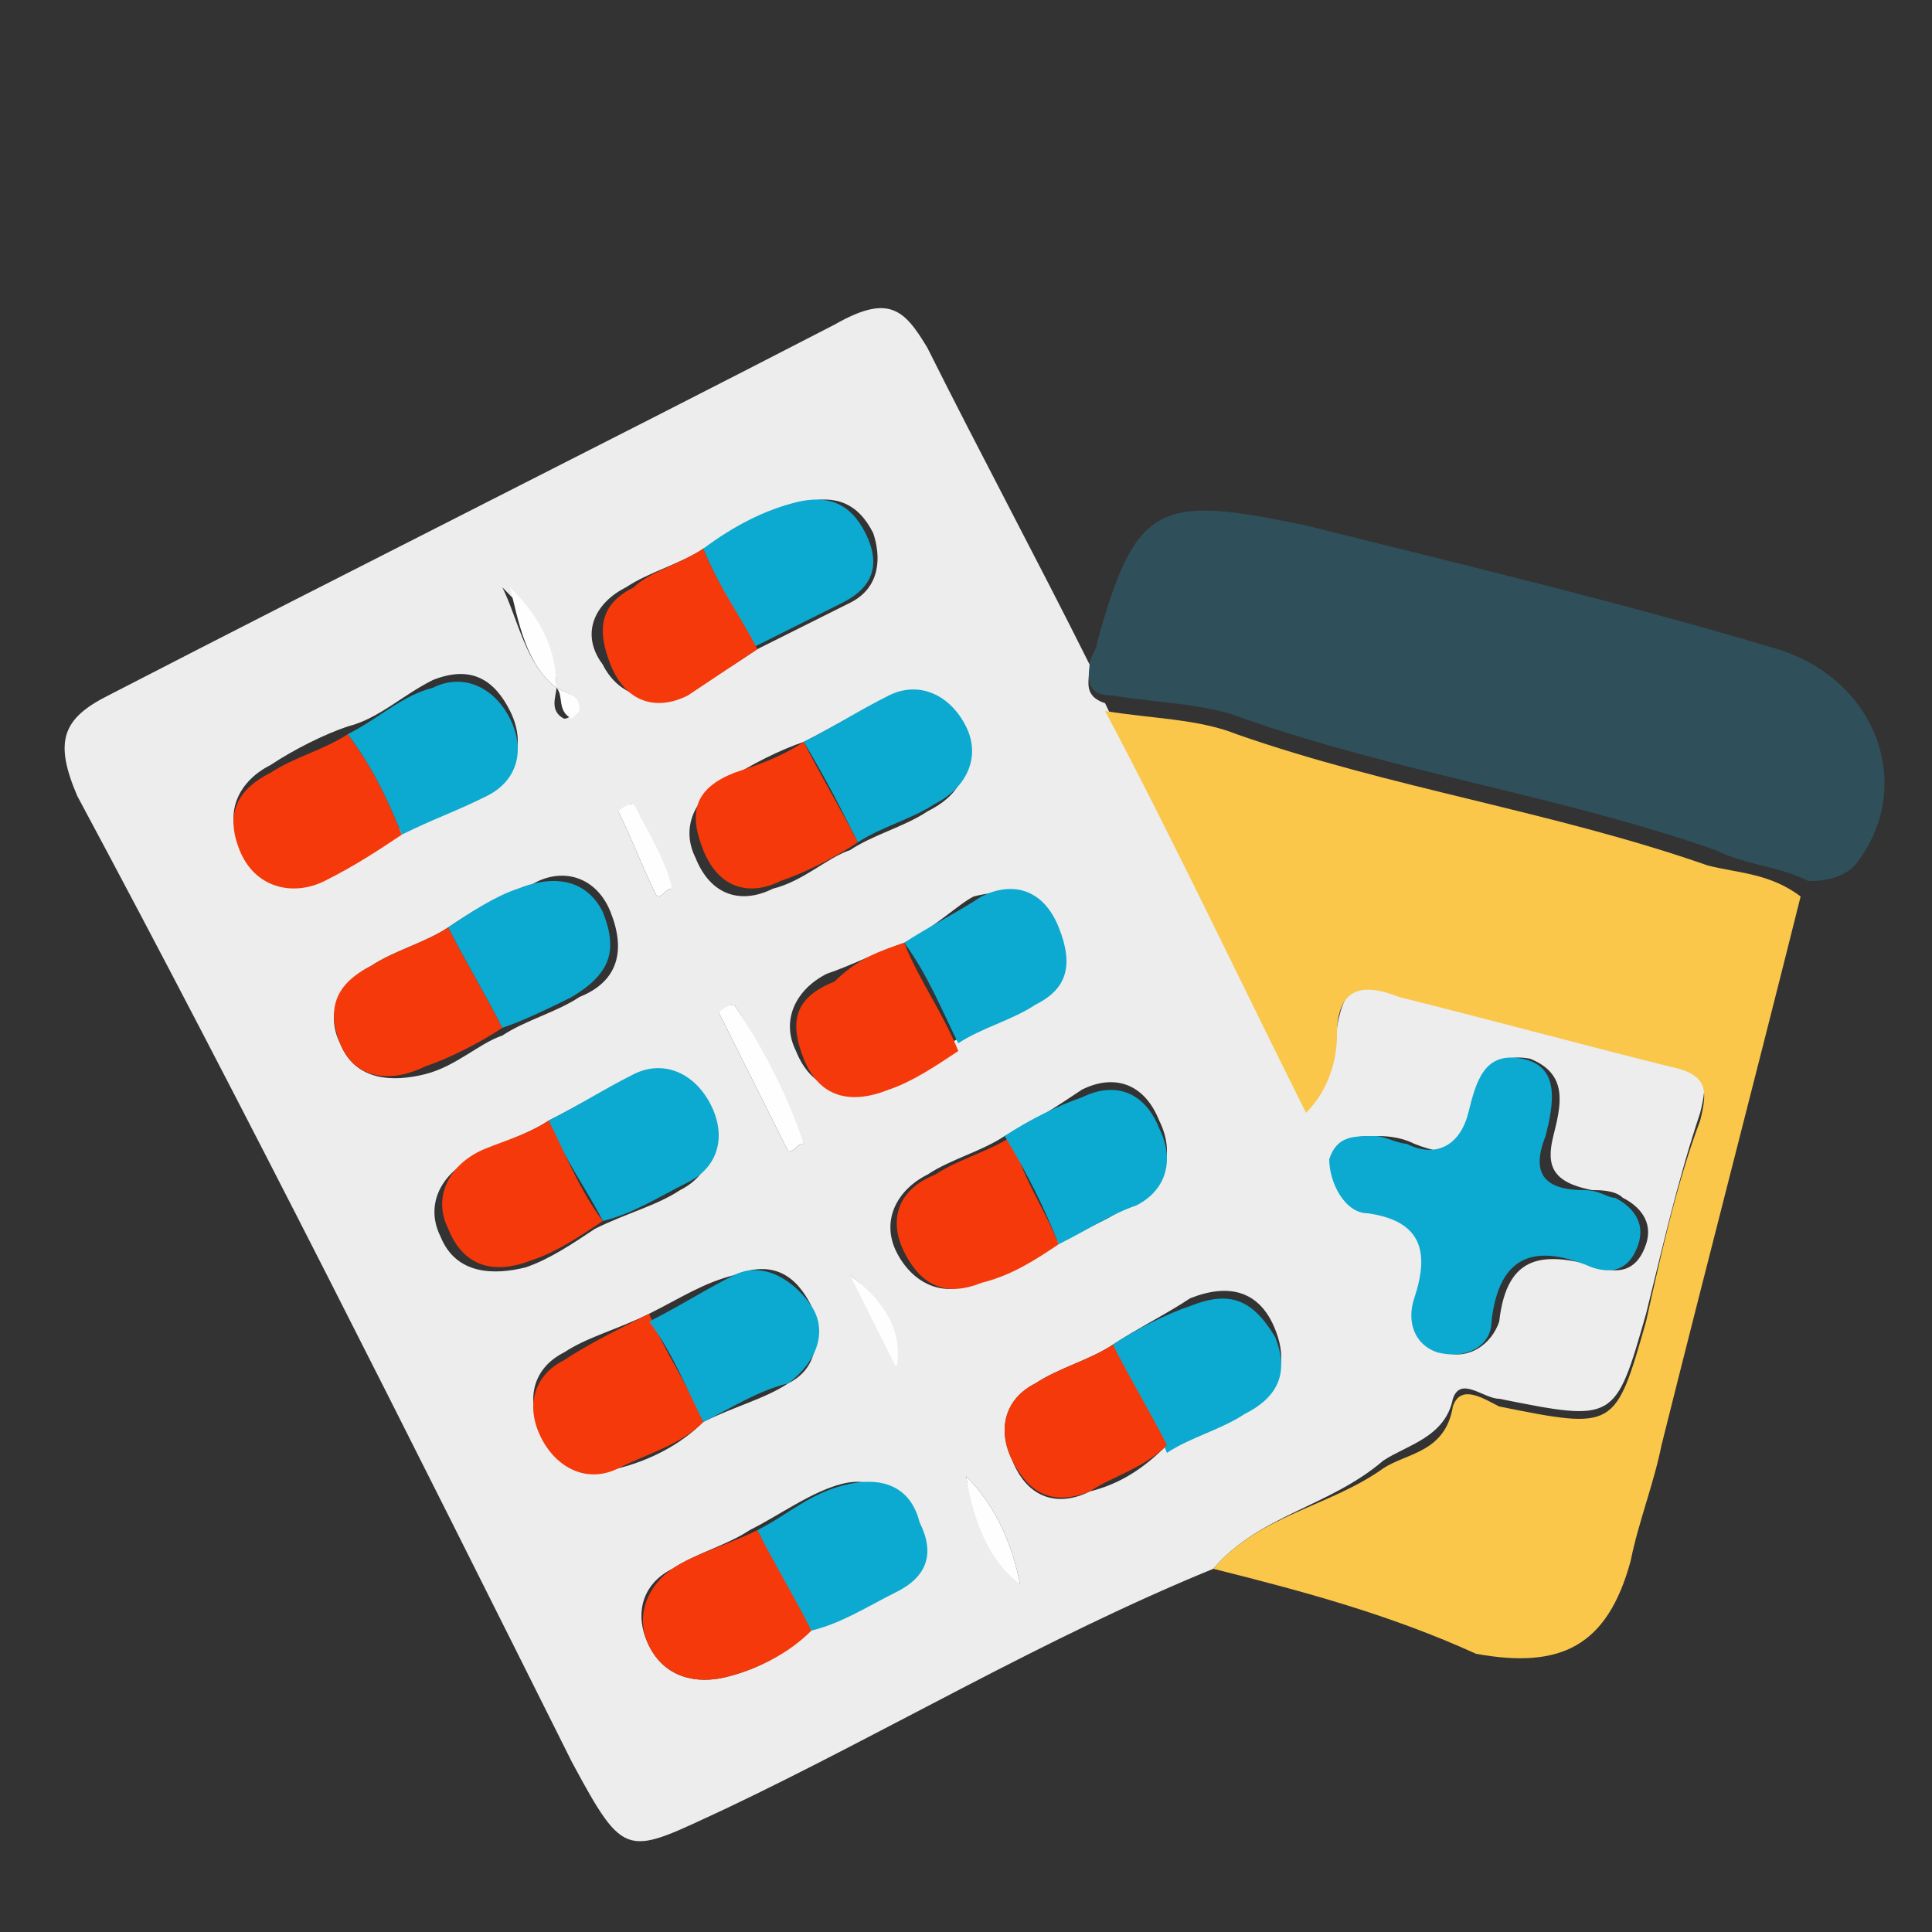 <?xml version="1.0" encoding="utf-8"?>
<!-- Generator: Adobe Illustrator 19.2.1, SVG Export Plug-In . SVG Version: 6.00 Build 0)  -->
<svg version="1.1" id="Layer_1" xmlns="http://www.w3.org/2000/svg" xmlns:xlink="http://www.w3.org/1999/xlink" x="0px" y="0px"
	 viewBox="0 0 25 25" style="enable-background:new 0 0 25 25;" xml:space="preserve">
<rect x="0" y="0" width="25" height="25" fill="#333333" stroke="none"/>
<style type="text/css">
	.st0{fill:#ECEDEC;}
	.st1{fill:#FAC74A;}
	.st2{fill:#2F505B;}
	.st3{fill:#0CA9D0;}
	.st4{fill:#F5390A;}
	.st5{fill:#FEFEFE;}
</style>
<path class="st0" d="M15.7,20.3c-2.2,0.9-4.2,2.1-6.3,3.1c-1.3,0.6-1.3,0.7-2-0.6c-2.1-4.2-4.2-8.4-6.4-12.5c-0.3-0.7-0.2-1,0.4-1.3
	c3.1-1.6,6.3-3.2,9.4-4.8C11.5,3.8,11.7,4,12,4.5c0.7,1.4,1.4,2.7,2.1,4.1c0,0.2-0.1,0.4,0.2,0.5c0.8,1.7,1.7,3.4,2.6,5.2
	c0.3-0.4,0.4-0.7,0.4-1c0.1-0.6,0.3-0.6,0.8-0.5c1.1,0.3,2.3,0.7,3.5,0.9c0.5,0.1,0.5,0.3,0.4,0.7c-0.3,0.9-0.5,1.8-0.7,2.6
	c-0.4,1.4-0.4,1.4-1.9,1.1c-0.2,0-0.5-0.3-0.6,0c-0.1,0.5-0.6,0.6-0.9,0.8C17.2,19.5,16.3,19.6,15.7,20.3z M7.2,8.9
	c0,0.1-0.1,0.3,0.1,0.4c0,0,0.1,0,0.1-0.1C7.5,9,7.4,9,7.2,8.9c0-0.5-0.3-0.9-0.7-1.3C6.7,8,6.8,8.6,7.2,8.9z M9.8,8.4
	c0.4-0.2,0.8-0.4,1.2-0.6c0.4-0.2,0.4-0.6,0.3-0.9c-0.2-0.4-0.5-0.5-0.9-0.4C9.9,6.6,9.5,6.9,9.1,7.1c-0.3,0.2-0.7,0.3-1,0.5
	c-0.4,0.2-0.6,0.6-0.3,1c0.2,0.4,0.6,0.5,1,0.4C9.2,8.8,9.5,8.6,9.8,8.4z M5.8,12c-0.3,0.2-0.7,0.3-1,0.5c-0.4,0.2-0.6,0.6-0.4,1
	C4.6,14,5.1,14,5.5,13.9c0.4-0.1,0.7-0.4,1-0.5c0.3-0.2,0.7-0.3,1-0.5c0.5-0.2,0.6-0.6,0.4-1.1c-0.2-0.5-0.7-0.6-1.1-0.3
	C6.4,11.6,6.1,11.8,5.8,12z M10.4,21.1c0.4-0.1,0.8-0.3,1.1-0.5c0.4-0.2,0.5-0.6,0.3-0.9c-0.2-0.4-0.5-0.6-0.9-0.5
	c-0.4,0.1-0.8,0.4-1.2,0.6c-0.3,0.2-0.7,0.3-1,0.5c-0.4,0.2-0.5,0.6-0.3,1c0.2,0.4,0.6,0.5,1,0.4C9.8,21.6,10.2,21.4,10.4,21.1z
	 M7.1,14.5c-0.3,0.2-0.7,0.3-1,0.5c-0.4,0.2-0.6,0.6-0.4,1c0.2,0.5,0.7,0.5,1.1,0.4c0.3-0.1,0.6-0.3,0.9-0.5
	c0.4-0.2,0.8-0.3,1.1-0.5c0.4-0.2,0.5-0.6,0.3-1c-0.2-0.4-0.6-0.6-1-0.4C7.8,14.1,7.5,14.3,7.1,14.5z M13,14.7
	c-0.3,0.2-0.7,0.3-1,0.5c-0.4,0.2-0.6,0.6-0.4,1c0.2,0.4,0.6,0.6,1,0.4c0.3-0.2,0.6-0.3,1-0.5c0.4-0.2,0.8-0.3,1.1-0.6
	c0.4-0.2,0.5-0.6,0.3-1c-0.2-0.5-0.6-0.6-1-0.4C13.7,14.3,13.4,14.5,13,14.7z M10.4,9.6c-0.3,0.1-0.7,0.3-1,0.5
	c-0.4,0.2-0.6,0.6-0.4,1c0.2,0.5,0.6,0.6,1,0.4c0.4-0.1,0.7-0.4,1-0.5c0.3-0.2,0.7-0.3,1-0.5c0.4-0.2,0.6-0.5,0.4-1
	c-0.2-0.5-0.6-0.6-1-0.4C11.1,9.2,10.8,9.4,10.4,9.6z M11.7,12.2c-0.3,0.1-0.7,0.3-1,0.4c-0.4,0.2-0.6,0.6-0.4,1
	c0.2,0.5,0.6,0.6,1.1,0.4c0.3-0.1,0.6-0.3,0.9-0.5c0.3-0.2,0.7-0.3,1-0.5c0.4-0.2,0.6-0.6,0.3-1c-0.2-0.5-0.6-0.5-1-0.4
	C12.4,11.7,12.1,12,11.7,12.2z M8.4,17c-0.4,0.2-0.8,0.3-1.1,0.5c-0.4,0.2-0.5,0.6-0.3,1C7.2,19,7.6,19.1,8,19
	c0.4-0.1,0.8-0.3,1.1-0.6c0.4-0.2,0.8-0.3,1.1-0.5c0.4-0.2,0.4-0.6,0.3-1c-0.2-0.4-0.5-0.6-1-0.4C9.1,16.6,8.8,16.8,8.4,17z
	 M4.5,9.4c-0.3,0.1-0.7,0.3-1,0.5c-0.4,0.2-0.6,0.6-0.4,1c0.2,0.5,0.7,0.6,1.1,0.4c0.4-0.1,0.7-0.4,1-0.6c0.4-0.2,0.7-0.3,1.1-0.5
	c0.4-0.2,0.5-0.6,0.3-1c-0.2-0.4-0.5-0.6-1-0.4C5.2,9,4.9,9.3,4.5,9.4z M14.4,17.4c-0.3,0.2-0.7,0.3-1,0.5c-0.4,0.2-0.5,0.6-0.3,1
	c0.2,0.5,0.6,0.6,1,0.4c0.4-0.1,0.7-0.3,1-0.6c0.3-0.2,0.7-0.3,1-0.5c0.4-0.2,0.6-0.5,0.4-1c-0.2-0.5-0.6-0.6-1.1-0.4
	C15.1,17,14.7,17.2,14.4,17.4z M17.8,14.7c-0.2,0-0.5,0-0.5,0.3c0,0.3,0.1,0.7,0.5,0.7c0.8,0.1,0.9,0.5,0.6,1.1
	c-0.1,0.3,0,0.6,0.3,0.7c0.3,0.1,0.6-0.1,0.7-0.4c0.1-0.9,0.6-0.9,1.3-0.7c0.3,0.1,0.5,0,0.6-0.3c0.1-0.3-0.1-0.5-0.3-0.6
	c-0.1-0.1-0.3-0.1-0.4-0.1c-0.5-0.1-0.6-0.3-0.5-0.7c0.1-0.4,0.2-0.8-0.3-1c-0.5-0.1-0.7,0.3-0.7,0.7c-0.1,0.5-0.3,0.6-0.8,0.4
	C18.1,14.7,17.9,14.7,17.8,14.7z M9.5,13c-0.1,0-0.1,0.1-0.2,0.1c0.3,0.6,0.6,1.2,0.9,1.8c0.1,0,0.1-0.1,0.2-0.1
	C10.1,14.2,9.9,13.6,9.5,13z M12.5,19.1c0.1,0.5,0.3,1,0.7,1.4C13.1,20,12.9,19.5,12.5,19.1z M11.6,17.7c0-0.5-0.2-0.9-0.6-1.2
	C11.3,16.9,11.5,17.3,11.6,17.7z M8.2,10.4c-0.1,0-0.1,0.1-0.2,0.1c0.2,0.4,0.3,0.7,0.5,1.1c0.1,0,0.1-0.1,0.2-0.1
	C8.5,11.1,8.3,10.8,8.2,10.4z"/>
<path class="st1" d="M15.7,20.3c0.6-0.7,1.5-0.8,2.2-1.3c0.3-0.2,0.8-0.2,0.9-0.8c0.1-0.3,0.4-0.1,0.6,0c1.5,0.3,1.5,0.3,1.9-1.1
	c0.2-0.9,0.4-1.8,0.7-2.6c0.1-0.4,0.1-0.6-0.4-0.7c-1.2-0.3-2.3-0.6-3.5-0.9c-0.5-0.2-0.8-0.1-0.8,0.5c0,0.3-0.1,0.7-0.4,1
	c-0.9-1.8-1.7-3.5-2.6-5.2c0.6,0.1,1.2,0.1,1.7,0.3c2,0.7,4.1,1,6.1,1.7c0.4,0.1,0.8,0.1,1.2,0.4c-0.6,2.4-1.2,4.7-1.8,7.1
	c-0.1,0.5-0.3,1-0.4,1.5c-0.3,1.1-0.9,1.4-2,1.2C18,20.9,16.9,20.6,15.7,20.3z"/>
<path class="st2" d="M23.4,11.4c-0.4-0.2-0.8-0.2-1.2-0.4c-2-0.7-4.1-1-6.1-1.7c-0.5-0.2-1.1-0.2-1.7-0.3C14,9,14.1,8.7,14.1,8.6
	c0-0.1,0.1-0.2,0.1-0.3c0.5-1.8,0.8-1.9,2.7-1.5c2,0.5,4.1,1,6.1,1.6c1.3,0.4,1.8,1.8,1,2.8C23.8,11.4,23.5,11.4,23.4,11.4z"/>
<path class="st3" d="M17.8,14.7c0.1,0,0.3,0.1,0.4,0.1c0.4,0.2,0.7,0,0.8-0.4c0.1-0.4,0.2-0.8,0.7-0.7c0.5,0.1,0.4,0.6,0.3,1
	c-0.2,0.5,0,0.7,0.5,0.7c0.2,0,0.3,0.1,0.4,0.1c0.2,0.1,0.4,0.3,0.3,0.6c-0.1,0.3-0.3,0.4-0.6,0.3c-0.7-0.3-1.2-0.2-1.3,0.7
	c0,0.3-0.3,0.5-0.7,0.4c-0.3-0.1-0.4-0.4-0.3-0.7c0.2-0.6,0.1-1-0.6-1.1c-0.3,0-0.5-0.4-0.5-0.7C17.3,14.7,17.5,14.7,17.8,14.7z"/>
<path class="st3" d="M14.4,17.4c0.3-0.2,0.7-0.4,1-0.5c0.5-0.2,0.8-0.1,1.1,0.4c0.2,0.5,0,0.8-0.4,1c-0.3,0.2-0.7,0.3-1,0.5
	C14.9,18.3,14.6,17.9,14.4,17.4z"/>
<path class="st4" d="M5.2,10.8c-0.3,0.2-0.6,0.4-1,0.6c-0.4,0.2-0.9,0.1-1.1-0.4c-0.2-0.5,0-0.8,0.4-1c0.3-0.2,0.7-0.3,1-0.5
	C4.8,9.9,5,10.3,5.2,10.8z"/>
<path class="st4" d="M9.1,18.4C8.8,18.7,8.4,18.8,8,19c-0.4,0.2-0.8,0-1-0.4c-0.2-0.4-0.1-0.8,0.3-1C7.6,17.4,8,17.2,8.4,17
	C8.6,17.5,8.9,17.9,9.1,18.4z"/>
<path class="st3" d="M11.7,12.2c0.3-0.2,0.7-0.4,1-0.6c0.4-0.2,0.8-0.1,1,0.4c0.2,0.5,0.1,0.8-0.3,1c-0.3,0.2-0.7,0.3-1,0.5
	C12.2,13.1,12,12.6,11.7,12.2z"/>
<path class="st3" d="M10.4,9.6c0.4-0.2,0.7-0.4,1.1-0.6c0.4-0.2,0.8,0,1,0.4c0.2,0.4,0,0.8-0.4,1c-0.3,0.2-0.7,0.3-1,0.5
	C10.9,10.5,10.7,10.1,10.4,9.6z"/>
<path class="st4" d="M13.7,16.1c-0.3,0.2-0.6,0.4-1,0.5c-0.5,0.2-0.8,0-1-0.4c-0.2-0.4-0.1-0.8,0.4-1c0.3-0.2,0.7-0.3,1-0.5
	C13.2,15.2,13.5,15.6,13.7,16.1z"/>
<path class="st4" d="M10.4,9.6c0.2,0.4,0.5,0.9,0.7,1.3c-0.3,0.2-0.7,0.4-1,0.5c-0.4,0.2-0.8,0.1-1-0.4c-0.2-0.5-0.1-0.8,0.4-1
	C9.8,9.9,10.1,9.8,10.4,9.6z"/>
<path class="st3" d="M7.1,14.5c0.4-0.2,0.7-0.4,1.1-0.6c0.4-0.2,0.8,0,1,0.4c0.2,0.4,0.1,0.8-0.3,1c-0.4,0.2-0.7,0.4-1.1,0.5
	C7.6,15.4,7.3,15,7.1,14.5z"/>
<path class="st4" d="M7.1,14.5c0.2,0.4,0.4,0.9,0.7,1.3c-0.3,0.2-0.6,0.4-0.9,0.5c-0.5,0.2-0.9,0.1-1.1-0.4c-0.2-0.4,0-0.8,0.4-1
	C6.4,14.8,6.8,14.7,7.1,14.5z"/>
<path class="st3" d="M9.8,19.8c0.4-0.2,0.7-0.5,1.2-0.6c0.5-0.1,0.8,0.1,0.9,0.5c0.2,0.4,0.1,0.7-0.3,0.9c-0.4,0.2-0.7,0.4-1.1,0.5
	C10.2,20.7,10,20.2,9.8,19.8z"/>
<path class="st4" d="M6.5,13.3c-0.3,0.2-0.7,0.4-1,0.5C5.1,14,4.6,14,4.4,13.5c-0.2-0.5,0-0.8,0.4-1c0.3-0.2,0.7-0.3,1-0.5
	C6,12.4,6.3,12.9,6.5,13.3z"/>
<path class="st4" d="M14.4,17.4c0.2,0.4,0.5,0.9,0.7,1.3c-0.3,0.3-0.7,0.4-1,0.6c-0.5,0.2-0.8,0-1-0.4c-0.2-0.4-0.1-0.8,0.3-1
	C13.7,17.7,14.1,17.6,14.4,17.4z"/>
<path class="st3" d="M6.5,13.3C6.3,12.9,6,12.4,5.8,12c0.3-0.2,0.6-0.4,0.9-0.5c0.5-0.2,0.9-0.1,1.1,0.3c0.2,0.5,0.1,0.8-0.4,1.1
	C7.2,13,6.8,13.2,6.5,13.3z"/>
<path class="st4" d="M9.8,19.8c0.2,0.4,0.5,0.9,0.7,1.3c-0.3,0.3-0.7,0.5-1.1,0.6c-0.4,0.1-0.8,0-1-0.4c-0.2-0.4,0-0.8,0.3-1
	C9,20.1,9.4,20,9.8,19.8z"/>
<path class="st3" d="M9.1,7.1c0.4-0.3,0.8-0.5,1.2-0.6c0.4-0.1,0.7,0,0.9,0.4c0.2,0.4,0.1,0.7-0.3,0.9c-0.4,0.2-0.8,0.4-1.2,0.6
	C9.6,8,9.3,7.6,9.1,7.1z"/>
<path class="st4" d="M9.1,7.1C9.3,7.6,9.6,8,9.8,8.4C9.5,8.6,9.2,8.8,8.9,9c-0.4,0.2-0.8,0.1-1-0.4c-0.2-0.5-0.1-0.8,0.3-1
	C8.4,7.4,8.8,7.3,9.1,7.1z"/>
<path class="st3" d="M5.2,10.8C5,10.3,4.8,9.9,4.5,9.5C4.9,9.3,5.2,9,5.6,8.9c0.4-0.2,0.8,0,1,0.4c0.2,0.4,0.1,0.8-0.3,1
	C5.9,10.5,5.6,10.6,5.2,10.8z"/>
<path class="st4" d="M11.7,12.2c0.2,0.5,0.5,0.9,0.7,1.4c-0.3,0.2-0.6,0.4-0.9,0.5c-0.5,0.2-0.9,0.1-1.1-0.4c-0.2-0.5-0.1-0.8,0.4-1
	C11.1,12.4,11.4,12.3,11.7,12.2z"/>
<path class="st3" d="M9.1,18.4c-0.2-0.4-0.4-0.9-0.7-1.3c0.4-0.2,0.7-0.4,1.1-0.6c0.4-0.2,0.8,0.1,1,0.4c0.2,0.3,0.1,0.7-0.3,1
	C9.8,18,9.5,18.2,9.1,18.4z"/>
<path class="st3" d="M13.7,16.1c-0.2-0.5-0.4-0.9-0.7-1.4c0.3-0.2,0.7-0.4,1-0.5c0.4-0.2,0.8-0.1,1,0.4c0.2,0.4,0.1,0.8-0.3,1
	C14.4,15.7,14.1,15.9,13.7,16.1z"/>
<path class="st5" d="M9.5,13c0.4,0.6,0.7,1.2,0.9,1.8c-0.1,0-0.1,0.1-0.2,0.1c-0.3-0.6-0.6-1.2-0.9-1.8C9.3,13.1,9.4,13,9.5,13z"/>
<path class="st5" d="M12.5,19.1c0.4,0.4,0.6,0.9,0.7,1.4C12.8,20.2,12.6,19.7,12.5,19.1z"/>
<path class="st5" d="M7.2,8.9C6.8,8.6,6.7,8,6.6,7.6C6.9,7.9,7.2,8.3,7.2,8.9L7.2,8.9z"/>
<path class="st5" d="M11.6,17.7c-0.2-0.4-0.4-0.8-0.6-1.2C11.4,16.8,11.7,17.2,11.6,17.7z"/>
<path class="st5" d="M8.2,10.4c0.2,0.4,0.4,0.7,0.5,1.1c-0.1,0-0.1,0.1-0.2,0.1c-0.2-0.4-0.3-0.7-0.5-1.1C8,10.5,8.1,10.4,8.2,10.4z
	"/>
<path class="st5" d="M7.2,8.9C7.4,9,7.5,9,7.5,9.2c0,0-0.1,0.1-0.1,0.1C7.2,9.2,7.3,9,7.2,8.9C7.2,8.9,7.2,8.9,7.2,8.9z"/>
</svg>
